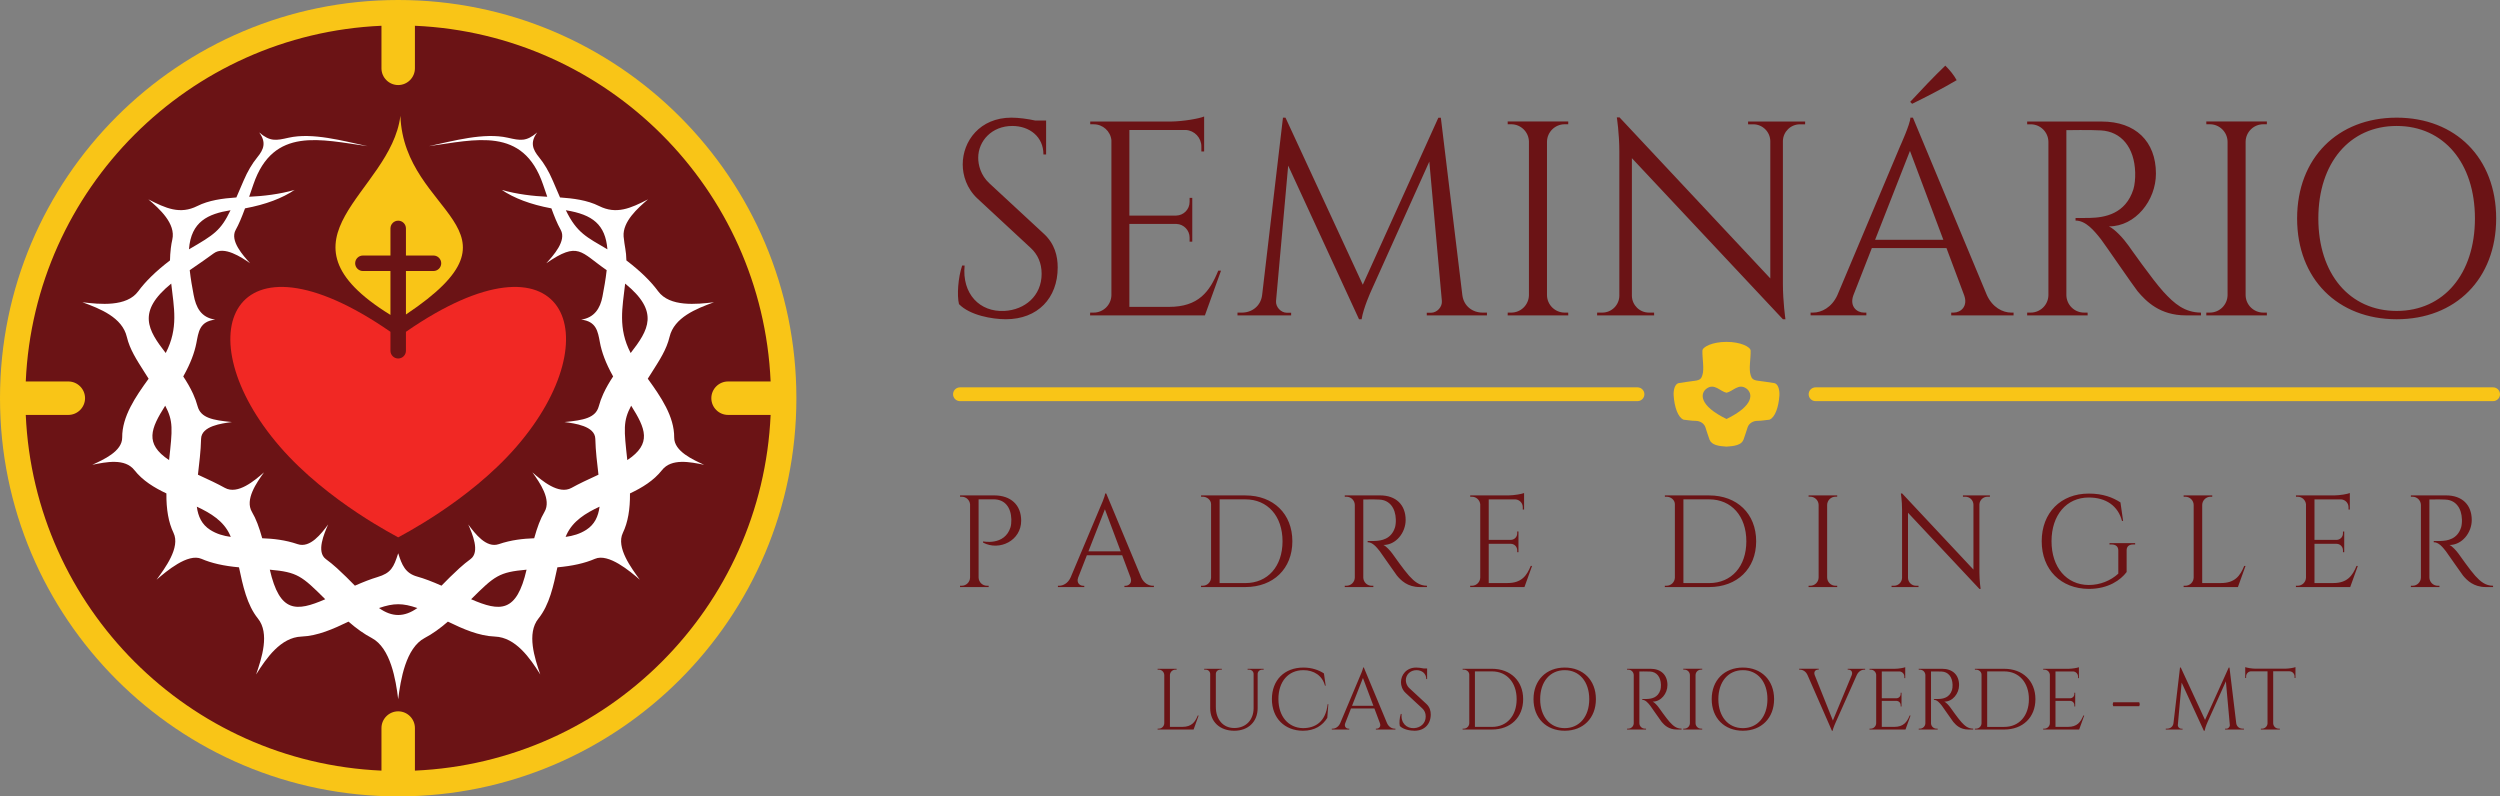 <?xml version="1.0" encoding="UTF-8"?>
<!DOCTYPE svg PUBLIC "-//W3C//DTD SVG 1.1//EN" "http://www.w3.org/Graphics/SVG/1.1/DTD/svg11.dtd">
<!-- Creator: CorelDRAW 2021 (64 Bit) -->
<svg xmlns="http://www.w3.org/2000/svg" xml:space="preserve" width="104.553mm" height="33.306mm" version="1.1" style="shape-rendering:geometricPrecision; text-rendering:geometricPrecision; image-rendering:optimizeQuality; fill-rule:evenodd; clip-rule:evenodd"
viewBox="0 0 4592.46 1462.95"
 xmlns:xlink="http://www.w3.org/1999/xlink"
 xmlns:xodm="http://www.corel.com/coreldraw/odm/2003">
 <rect x="0" y="0" width="4592.46" height="1462.95" fill="#808080" stroke="none"/>
 <defs>
  <style type="text/css">
   <![CDATA[
    .fil2 {fill:#6B1315}
    .fil3 {fill:#F12824}
    .fil0 {fill:#F9C517}
    .fil4 {fill:white}
    .fil1 {fill:#6B1315;fill-rule:nonzero}
   ]]>
  </style>
 </defs>
 <g id="Camada_x0020_1">
  <path class="fil0" d="M1763.42 711.56l1244.66 0c6.97,0 12.66,5.7 12.66,12.66l0 0c0,6.97 -5.7,12.66 -12.66,12.66l-1244.66 0c-6.97,0 -12.66,-5.7 -12.66,-12.66l0 0c0,-6.96 5.7,-12.66 12.66,-12.66zm1571.72 0l1244.66 0c6.96,0 12.66,5.7 12.66,12.66l0 0c0,6.97 -5.7,12.66 -12.66,12.66l-1244.66 0c-6.96,0 -12.66,-5.7 -12.66,-12.66l0 0c0,-6.96 5.7,-12.66 12.66,-12.66zm-163.54 -83.54c-26.47,0 -44.1,9.43 -44.28,16.07 -0.39,14.94 3.67,33.36 0,44.83 -1.83,5.74 -3.4,9.33 -13.95,10.57 -9.76,1.16 -19.46,2.75 -29.18,4.23 -7.9,1.2 -10.29,13.53 -9.72,22.84 1.4,21.14 7.89,40.17 18.18,44.4 7.33,0.7 14.62,2.11 21.98,2.11 8.21,0 15.62,4.48 18.19,11.85 2.64,7.58 4.69,15.36 7.61,22.84 3.85,9.88 16.91,11.84 31.16,12.68 14.26,-0.84 27.32,-2.8 31.17,-12.68 2.92,-7.48 4.96,-15.26 7.61,-22.84 2.57,-7.37 9.98,-11.85 18.18,-11.85 7.37,0 14.66,-1.41 21.99,-2.11 10.29,-4.23 16.77,-23.27 18.18,-44.4 0.56,-9.31 -1.82,-21.64 -9.73,-22.84 -9.72,-1.48 -19.42,-3.07 -29.18,-4.23 -10.55,-1.24 -12.13,-4.83 -13.95,-10.57 -3.67,-11.47 0.39,-29.89 0,-44.83 -0.18,-6.64 -17.81,-16.07 -44.28,-16.07zm0 93.46c-11.85,-2.53 -22.37,-18.12 -36.67,-7.61 -11.66,8.58 -14.66,30.87 36.67,55.82 51.33,-24.95 48.33,-47.25 36.67,-55.82 -14.3,-10.51 -24.81,5.08 -36.67,7.61z"/>
  <path class="fil1" d="M1817.48 336.77c-16.02,-14.84 -20.51,-33.66 -20.51,-46.89 0,-31.03 25.09,-58.49 62.57,-58.49 31.7,0 57.4,19.84 57.22,52.39l4.92 0 0 -56.38 0 -6.02 -20.17 0c-13.48,-2.96 -30.27,-5.25 -43.58,-5.25 -57.99,0 -89.44,43.06 -89.44,85.96 0,19.67 7.04,44.25 27.55,63.08l97.49 90.46c12.72,11.78 19.92,27.55 19.92,47.39 0,40.7 -31.03,66.13 -68.16,68.16 -45.27,2.54 -78.42,-31.03 -73.33,-83.42l-4.49 0c-7.72,22.81 -9.66,55.19 -5.85,70.88 20.01,20.68 61.21,27.8 86.14,27.8 58.5,0 95.21,-38.83 95.21,-95.12 0,-20.52 -5.17,-43.24 -25.52,-61.97l-99.95 -92.58zm425.51 160.4l-5.09 0c-15.68,38.75 -36.37,66.55 -90.29,66.55l-72.99 0 0 -152.35 86.56 0c13.31,0.51 24.08,11.53 24.08,25.01l0 7.54 4.92 0 0 -80.45 -4.92 0 0 7.54c0,13.65 -11.02,24.76 -24.67,25.01l-85.96 0 0 -157.26 103.77 0c15.85,1.01 28.49,14.16 28.49,30.35l0 9.07 5.09 0 0 -40.78 0 -8.56 0 -14.84c-9.41,3.98 -38.66,8.99 -60.62,9.24l-148.62 0 0 5.09 6.44 0c16.87,0 30.69,12.72 32.47,29.08l0 284.86c-0.34,17.72 -14.83,31.96 -32.64,31.96l-6.44 0 -0.09 5.09 210.93 0 29.59 -82.15zm403.8 -280.87l-4.58 0 -138.78 306.73 -142 -306.9 -4.66 0 -38.32 326.23c-2.63,20.09 -18.91,31.88 -37.05,31.88l-8.14 0 0 5.09 98.51 0 0 -4.83 -7.88 0c-10.93,0 -20.86,-10.77 -19.84,-21.7l22.3 -248.57 130.14 282.23 4.75 0c3.31,-21.02 17.46,-51.97 17.46,-51.97l106.91 -237.64 23.06 255.95c1.01,10.94 -8.9,21.7 -19.84,21.7l-7.88 0 0 4.83 110.55 0 0 -5.09 -8.06 0c-18.23,0 -34.51,-11.78 -37.13,-31.88l-39.51 -326.06zm233.99 357.94l-6.44 0c-17.8,0 -32.3,-14.24 -32.55,-31.96l0 -282.31c0.42,-17.55 14.83,-31.7 32.55,-31.7l6.44 0 0.09 -5.09 -111.32 0 0.09 5.09 6.44 0c17.71,0 32.13,14.16 32.55,31.79l0 282.23c-0.34,17.72 -14.75,31.96 -32.55,31.96l-6.44 0 -0.09 5.09 111.32 0 -0.09 -5.09zm330.38 -350.98l0.08 5.09 9.41 0c17.12,0 31.11,13.74 31.37,30.86l0 252.22 -276.97 -295.79 -5 0c0,0 4.66,28.82 4.66,63.58l0 264.26c-0.34,17.04 -14.24,30.77 -31.37,30.77l-9.41 0 -0.09 5.09 104.79 0 -0.08 -5.09 -9.41 0c-17.04,0 -30.86,-13.48 -31.37,-30.44l0 -253.23 277.4 295.88 4.66 0c0,0 -4.66,-32.13 -4.66,-64.85l0 -262.81c0.51,-16.95 14.33,-30.44 31.37,-30.44l9.41 0 0.08 -5.09 -104.87 0zm301.39 -32.56c27.22,-13.39 54.51,-27.38 81.81,-43.41 -5.43,-9.92 -12.89,-18.82 -20.86,-26.71 -21.54,20.69 -42.98,43.32 -64.52,66.55l3.56 3.56zm1.44 25.44l-4.66 0c0,11.19 -18.82,52.39 -18.82,52.39l-115.3 273.75c-10.34,22.56 -29.17,31.96 -44.6,31.96l-4.58 0 0 5.09 102.41 0 0 -5.09 -4.49 0c-13.06,0 -26.62,-11.45 -19.41,-31.62l33.99 -86.9 137.09 0 32.47 86.65c7.46,20.35 -6.19,31.88 -19.33,31.88l-4.41 0 0 5.09 114.54 0 0 -5.09 -4.24 0c-15.6,0 -34.42,-9.41 -44.76,-32.05l-135.9 -326.06zm-69.43 224.32l64.01 -163.29 61.3 163.29 -125.3 0zm279.26 -217.2l0.09 5.09 6.44 0c17.8,0 32.21,14.24 32.55,31.96l0 282.23c-0.42,17.55 -14.84,31.71 -32.55,31.71l-6.44 0 -0.09 5.09 111.15 0 -0.08 -5.09 -6.44 0c-17.8,0 -32.22,-14.24 -32.56,-31.96l0 -303.17c6.62,0.25 37.39,-1.02 63.33,0.43 37.81,2.03 61.8,31.54 63.08,77.49 0.34,11.19 -1.02,23.31 -3.22,30.44 -14.42,45.87 -52.99,52.14 -79.44,52.81 -15.26,0.43 -26.88,0.17 -26.88,0.17l0 4.75c18.65,0 33.49,17.63 46.71,34.34 3.98,4.92 61.3,88.25 67.06,95.21 15.94,19.07 41.37,44.59 88.76,44.59l27.89 0 0 -5.09c-29.93,-0.25 -48.75,-16.11 -69.18,-38.49 -19.67,-21.53 -63.59,-84.1 -63.59,-84.1 -9.83,-13.91 -25.43,-30.78 -36.37,-35.78 48.91,0 86.39,-47.82 86.39,-96.99 0,-59.34 -37.72,-95.63 -99.45,-95.63l-137.17 0zm440.34 350.98l-6.44 0c-17.8,0 -32.3,-14.24 -32.55,-31.96l0 -282.31c0.42,-17.55 14.83,-31.7 32.55,-31.7l6.44 0 0.09 -5.09 -111.32 0 0.09 5.09 6.44 0c17.71,0 32.13,14.16 32.55,31.79l0 282.23c-0.34,17.72 -14.75,31.96 -32.55,31.96l-6.44 0 -0.09 5.09 111.32 0 -0.09 -5.09zm238.48 -358.1c-108.18,0 -182.87,74.1 -182.87,185.16 0,111.06 74.69,185.16 182.87,185.16 108.18,0 182.78,-74.1 182.78,-185.16 0,-111.06 -74.61,-185.16 -182.78,-185.16zm0 355.05c-86.31,0 -143.87,-67.91 -143.87,-169.9 0,-101.99 57.56,-169.9 143.87,-169.9 86.3,0 143.78,67.91 143.78,169.9 0,101.99 -57.48,169.9 -143.78,169.9z"/>
  <path class="fil1" d="M1763.6 910.04l0.04 2.41 3.05 0c7.98,0 14.55,6.05 15.31,13.83l0 134.62c-0.16,8.38 -6.98,15.11 -15.4,15.11l-3.04 0 -0.04 2.41 52.63 0 -0.04 -2.41 -3.01 0c-8.42,0 -15.27,-6.73 -15.43,-15.11l0 -143.64 27.74 0c20.45,0 31.83,14.71 32.43,36.84 0.12,5.29 -0.48,11.1 -1.56,14.51 -10.82,34.44 -50.39,25.9 -50.39,25.9l0 2.28c30.19,15.87 70,-3.65 70,-40.29 0,-28.78 -18.84,-46.46 -49.59,-46.46l-62.7 0zm268.62 -3.37l-2.17 0c0,5.29 -8.9,24.78 -8.9,24.78l-54.52 129.45c-4.89,10.7 -13.79,15.11 -21.09,15.11l-2.17 0 0 2.41 48.43 0 0 -2.36 -2.12 0c-6.18,0 -12.59,-5.42 -9.18,-14.96l16.07 -41.13 64.82 0 15.36 40.97c3.53,9.62 -2.93,15.11 -9.14,15.11l-2.09 0 0 2.36 54.16 0 0 -2.41 -2.04 0c-7.34,0 -16.23,-4.41 -21.13,-15.11l-64.3 -154.22zm-32.79 106.08l30.27 -77.21 28.99 77.21 -59.25 0zm206.88 -102.71l0.04 2.41 3.05 0c7.94,0 15.31,6.01 15.31,13.75l0 134.74c-0.16,8.34 -6.98,15.07 -15.4,15.07l-3.04 0 -0.04 2.41 81.42 0c51.39,0 86.39,-33.63 86.39,-84.11 0,-50.55 -35,-84.23 -86.39,-84.23l-81.34 -0.04zm34.08 7.26l47.26 0c41.01,0 68.35,30.83 68.35,77.01 0,46.1 -27.1,76.81 -68.35,76.81l-47.26 0 0 -153.82zm229.89 -7.26l0.04 2.41 3.04 0c8.42,0 15.23,6.73 15.4,15.11l0 133.46c-0.2,8.3 -7.01,14.99 -15.4,14.99l-3.04 0 -0.04 2.41 52.56 0 -0.04 -2.41 -3.05 0c-8.42,0 -15.23,-6.73 -15.4,-15.11l0 -143.36c3.13,0.12 17.68,-0.48 29.95,0.2 17.88,0.96 29.22,14.91 29.82,36.64 0.16,5.29 -0.48,11.03 -1.52,14.39 -6.81,21.69 -25.05,24.65 -37.56,24.97 -7.22,0.2 -12.71,0.08 -12.71,0.08l0 2.24c8.82,0 15.84,8.34 22.09,16.23 1.88,2.32 28.99,41.73 31.71,45.02 7.54,9.02 19.56,21.09 41.97,21.09l13.19 0 0 -2.41c-14.15,-0.12 -23.05,-7.62 -32.72,-18.2 -9.3,-10.18 -30.07,-39.77 -30.07,-39.77 -4.65,-6.58 -12.03,-14.55 -17.2,-16.92 23.13,0 40.85,-22.61 40.85,-45.86 0,-28.06 -17.84,-45.22 -47.02,-45.22l-64.86 0zm344.11 129.52l-2.41 0c-7.41,18.32 -17.2,31.47 -42.69,31.47l-34.52 0 0 -72.04 40.93 0c6.29,0.24 11.39,5.45 11.39,11.82l0 3.57 2.32 0 0 -38.04 -2.32 0 0 3.57c0,6.45 -5.21,11.71 -11.67,11.82l-40.65 0 0 -74.36 49.07 0c7.5,0.48 13.47,6.69 13.47,14.35l0 4.29 2.41 0 0 -19.28 0 -4.05 0 -7.01c-4.45,1.88 -18.28,4.25 -28.67,4.37l-70.27 0 0 2.41 3.05 0c7.98,0 14.51,6.01 15.35,13.75l0 134.7c-0.16,8.38 -7.01,15.11 -15.44,15.11l-3.04 0 -0.04 2.41 99.74 0 13.99 -38.85zm243.93 -129.52l0.04 2.41 3.05 0c7.94,0 15.31,6.01 15.31,13.75l0 134.74c-0.16,8.34 -6.98,15.07 -15.4,15.07l-3.04 0 -0.04 2.41 81.42 0c51.39,0 86.39,-33.63 86.39,-84.11 0,-50.55 -35,-84.23 -86.39,-84.23l-81.34 -0.04zm34.08 7.26l47.26 0c41.01,0 68.35,30.83 68.35,77.01 0,46.1 -27.1,76.81 -68.35,76.81l-47.26 0 0 -153.82zm282.49 158.71l-3.05 0c-8.42,0 -15.27,-6.73 -15.39,-15.11l0 -133.5c0.2,-8.3 7.01,-15 15.39,-15l3.05 0 0.04 -2.4 -52.63 0 0.04 2.4 3.04 0c8.38,0 15.19,6.7 15.4,15.04l0 133.46c-0.16,8.38 -6.98,15.11 -15.4,15.11l-3.04 0 -0.04 2.41 52.63 0 -0.04 -2.41zm230.98 -165.96l0.04 2.41 4.45 0c8.1,0 14.71,6.49 14.83,14.59l0 119.26 -130.97 -139.87 -2.37 0c0,0 2.21,13.63 2.21,30.07l0 124.95c-0.16,8.06 -6.73,14.55 -14.83,14.55l-4.45 0 -0.04 2.41 49.55 0 -0.04 -2.41 -4.45 0c-8.06,0 -14.6,-6.37 -14.83,-14.39l0 -119.74 131.17 139.91 2.21 0c0,0 -2.21,-15.19 -2.21,-30.67l0 -124.28c0.24,-8.02 6.78,-14.39 14.83,-14.39l4.45 0 0.04 -2.41 -49.59 0zm316.36 90.12l0 -2.41 -47.1 0 0 2.41 3.81 0c7.78,0 12.35,3.93 12.35,10.94l0 42.66c-13.87,12.79 -33.35,20.85 -54.24,20.85 -40.77,-0.2 -68.43,-32.35 -68.43,-80.38 0,-48.19 27.66,-80.34 68.43,-80.34 31.75,0 53.76,15.47 61.06,43.02l2 0 -4.85 -33.99c-14.11,-9.1 -31.83,-16.24 -58.29,-16.24 -51.08,0 -86.39,35.04 -86.39,87.55 0,52.35 35.32,87.31 86.47,87.55 36.12,0 58.57,-16.4 69.55,-30.99l0 -39.77c-0.12,-6.94 4.25,-10.86 12.03,-10.86l3.61 0zm200.34 39.4c-7.41,18.32 -17.2,31.47 -42.69,31.47l-34.47 0 0 -143.44c0.12,-8.38 6.98,-15.15 15.39,-15.15l3.05 0 0.04 -2.41 -52.63 0 0.04 2.41 3.04 0c8.42,0 15.23,6.77 15.4,15.15l0 133.3c-0.16,8.38 -6.98,15.11 -15.4,15.11l-3.04 0 -0.04 2.41 99.74 0 13.99 -38.85 -2.41 0zm208.73 0l-2.41 0c-7.41,18.32 -17.2,31.47 -42.69,31.47l-34.52 0 0 -72.04 40.93 0c6.29,0.24 11.39,5.45 11.39,11.82l0 3.57 2.32 0 0 -38.04 -2.32 0 0 3.57c0,6.45 -5.21,11.71 -11.67,11.82l-40.65 0 0 -74.36 49.07 0c7.5,0.48 13.47,6.69 13.47,14.35l0 4.29 2.41 0 0 -19.28 0 -4.05 0 -7.01c-4.45,1.88 -18.28,4.25 -28.67,4.37l-70.27 0 0 2.41 3.05 0c7.98,0 14.51,6.01 15.35,13.75l0 134.7c-0.16,8.38 -7.01,15.11 -15.44,15.11l-3.04 0 -0.04 2.41 99.74 0 13.99 -38.85zm97.4 -129.52l0.04 2.41 3.04 0c8.42,0 15.23,6.73 15.4,15.11l0 133.46c-0.2,8.3 -7.01,14.99 -15.4,14.99l-3.04 0 -0.04 2.41 52.56 0 -0.04 -2.41 -3.05 0c-8.42,0 -15.23,-6.73 -15.4,-15.11l0 -143.36c3.13,0.12 17.68,-0.48 29.95,0.2 17.88,0.96 29.22,14.91 29.82,36.64 0.16,5.29 -0.48,11.03 -1.52,14.39 -6.81,21.69 -25.05,24.65 -37.56,24.97 -7.22,0.2 -12.71,0.08 -12.71,0.08l0 2.24c8.82,0 15.84,8.34 22.09,16.23 1.88,2.32 28.99,41.73 31.71,45.02 7.54,9.02 19.56,21.09 41.97,21.09l13.19 0 0 -2.41c-14.15,-0.12 -23.05,-7.62 -32.72,-18.2 -9.3,-10.18 -30.07,-39.77 -30.07,-39.77 -4.65,-6.58 -12.03,-14.55 -17.2,-16.92 23.13,0 40.85,-22.61 40.85,-45.86 0,-28.06 -17.84,-45.22 -47.02,-45.22l-64.86 0z"/>
  <path class="fil1" d="M2200.28 1314.38c-4.92,12.14 -11.4,20.86 -28.3,20.86l-22.85 0 0 -95.08c0.08,-5.56 4.63,-10.05 10.21,-10.05l2.02 0 0.03 -1.59 -34.89 0 0.03 1.59 2.02 0c5.58,0 10.1,4.49 10.2,10.05l0 88.35c-0.11,5.56 -4.63,10.02 -10.2,10.02l-2.02 0 -0.03 1.59 66.12 0 9.27 -25.75 -1.59 0zm91.57 -85.86l0 1.59 2.6 0c4.52,0 8.21,3.22 8.42,7.68l0 62.9c-0.05,21.98 -14.24,36.65 -35.53,36.65 -20.33,0 -33.86,-15.49 -33.86,-38.72l0 -60.85c0.18,-4.46 3.88,-7.65 8.4,-7.65l2.6 0 0 -1.59 -32.39 0 0 1.59 2.6 0c4.59,0 8.34,3.32 8.42,7.89l0 62.96c0,24.84 17.7,41.4 44.22,41.4 25.77,0 42.97,-16.66 42.97,-41.67l0 -63.06c0.29,-4.38 3.94,-7.52 8.42,-7.52l2.6 0 0 -1.59 -29.5 0zm146.98 65.08c-3.61,32.66 -22.77,43.92 -45.41,43.98 -26.82,-0.64 -44.99,-21.52 -44.99,-53.57 0,-31.73 17.86,-52.94 45.89,-52.94 19.16,0 34.79,9.89 39.62,28.52l1.33 0 -3.22 -22.53c-9.33,-6.14 -22.08,-10.76 -37.71,-10.76 -35.07,0 -57.88,23.28 -57.88,57.88 0,35.24 23.6,58.04 56.95,58.2 22.13,0 36.4,-10.02 44.8,-23.73l1.94 -25.03 -1.33 0zm66.54 -67.31l-1.43 0c0,3.51 -5.9,16.42 -5.9,16.42l-36.14 85.81c-3.24,7.1 -9.14,10.02 -13.98,10.02l-1.44 0 0 1.59 32.1 0 0 -1.57 -1.41 0c-4.09,0 -8.35,-3.59 -6.09,-9.91l10.66 -27.26 42.97 0 10.18 27.16c2.34,6.38 -1.94,10.02 -6.06,10.02l-1.38 0 0 1.57 35.9 0 0 -1.59 -1.35 0c-4.86,0 -10.77,-2.92 -14.01,-10.02l-42.62 -102.23zm-21.73 70.31l20.06 -51.18 19.21 51.18 -39.27 0zm105.28 -32.5c-5.02,-4.65 -6.43,-10.55 -6.43,-14.69 0,-9.72 7.87,-18.34 19.61,-18.34 9.94,0 17.99,6.22 17.94,16.42l1.54 0 0 -17.67 0 -1.88 -6.32 0c-4.23,-0.93 -9.49,-1.65 -13.66,-1.65 -18.18,0 -28.04,13.5 -28.04,26.94 0,6.17 2.21,13.87 8.64,19.77l30.56 28.35c3.98,3.69 6.25,8.64 6.25,14.86 0,12.76 -9.73,20.73 -21.36,21.36 -14.19,0.8 -24.58,-9.72 -22.99,-26.15l-1.41 0c-2.42,7.15 -3.03,17.3 -1.84,22.22 6.27,6.48 19.19,8.71 27,8.71 18.33,0 29.84,-12.17 29.84,-29.82 0,-6.43 -1.62,-13.55 -8,-19.42l-31.33 -29.02zm97.9 -35.58l0.03 1.59 2.02 0c5.26,0 10.15,3.98 10.15,9.11l0 89.31c-0.11,5.53 -4.63,9.99 -10.2,9.99l-2.02 0 -0.03 1.59 53.97 0c34.07,0 57.27,-22.3 57.27,-55.75 0,-33.51 -23.2,-55.83 -57.27,-55.83l-53.92 -0.03zm22.59 4.81l31.33 0c27.18,0 45.31,20.43 45.31,51.04 0,30.56 -17.97,50.92 -45.31,50.92l-31.33 0 0 -101.96zm164.94 -7.04c-33.91,0 -57.32,23.22 -57.32,58.03 0,34.81 23.41,58.04 57.32,58.04 33.91,0 57.3,-23.22 57.3,-58.04 0,-34.81 -23.39,-58.03 -57.3,-58.03zm0 111.29c-27.05,0 -45.09,-21.29 -45.09,-53.25 0,-31.97 18.04,-53.25 45.09,-53.25 27.05,0 45.07,21.29 45.07,53.25 0,31.97 -18.02,53.25 -45.07,53.25zm114.56 -109.06l0.03 1.59 2.02 0c5.58,0 10.1,4.46 10.2,10.01l0 88.46c-0.13,5.5 -4.65,9.94 -10.2,9.94l-2.02 0 -0.03 1.59 34.84 0 -0.03 -1.59 -2.02 0c-5.58,0 -10.1,-4.46 -10.2,-10.02l0 -95.03c2.07,0.08 11.72,-0.32 19.85,0.13 11.85,0.64 19.37,9.89 19.77,24.29 0.11,3.51 -0.32,7.31 -1.01,9.54 -4.52,14.38 -16.61,16.34 -24.9,16.56 -4.78,0.13 -8.42,0.05 -8.42,0.05l0 1.49c5.85,0 10.5,5.53 14.64,10.76 1.25,1.54 19.21,27.66 21.02,29.84 4.99,5.98 12.97,13.98 27.82,13.98l8.75 0 0 -1.59c-9.38,-0.08 -15.28,-5.05 -21.69,-12.07 -6.17,-6.75 -19.93,-26.36 -19.93,-26.36 -3.08,-4.36 -7.97,-9.65 -11.4,-11.21 15.33,0 27.08,-14.99 27.08,-30.4 0,-18.6 -11.82,-29.97 -31.17,-29.97l-43 0zm138.02 110.01l-2.02 0c-5.58,0 -10.12,-4.46 -10.21,-10.02l0 -88.49c0.14,-5.5 4.65,-9.94 10.21,-9.94l2.02 0 0.03 -1.59 -34.89 0 0.03 1.59 2.02 0c5.55,0 10.07,4.44 10.2,9.96l0 88.46c-0.11,5.56 -4.63,10.02 -10.2,10.02l-2.02 0 -0.03 1.59 34.89 0 -0.03 -1.59zm74.75 -112.24c-33.91,0 -57.32,23.22 -57.32,58.03 0,34.81 23.41,58.04 57.32,58.04 33.91,0 57.3,-23.22 57.3,-58.04 0,-34.81 -23.39,-58.03 -57.3,-58.03zm0 111.29c-27.05,0 -45.09,-21.29 -45.09,-53.25 0,-31.97 18.04,-53.25 45.09,-53.25 27.05,0 45.07,21.29 45.07,53.25 0,31.97 -18.02,53.25 -45.07,53.25zm192.5 -109.08l0 1.59 1.41 0c4.12,0 8.39,3.58 6.06,9.96l-34.68 83.52 -33.4 -83.52c-2.34,-6.38 1.89,-9.96 6.01,-9.96l1.41 0 0 -1.59 -35.9 0 0 1.62 1.27 0c4.95,0 10.84,2.89 14.06,9.99l44.8 102.26 1.46 0c0,-3.51 5.9,-16.42 5.9,-16.42l38.32 -85.96c3.25,-7.01 9.12,-9.86 13.98,-9.86l1.41 0 0 -1.62 -32.1 0zm115.43 85.89l-1.59 0c-4.92,12.14 -11.4,20.86 -28.3,20.86l-22.88 0 0 -47.75 27.13 0c4.17,0.16 7.55,3.61 7.55,7.84l0 2.36 1.54 0 0 -25.22 -1.54 0 0 2.37c0,4.28 -3.45,7.76 -7.73,7.84l-26.95 0 0 -49.29 32.53 0c4.97,0.32 8.93,4.44 8.93,9.51l0 2.84 1.59 0 0 -12.78 0 -2.68 0 -4.65c-2.95,1.25 -12.12,2.82 -19,2.9l-46.58 0 0 1.59 2.02 0c5.29,0 9.62,3.98 10.18,9.11l0 89.29c-0.11,5.56 -4.65,10.02 -10.23,10.02l-2.02 0 -0.03 1.59 66.12 0 9.27 -25.75zm15.02 -85.86l0.03 1.59 2.02 0c5.58,0 10.1,4.46 10.2,10.01l0 88.46c-0.13,5.5 -4.65,9.94 -10.2,9.94l-2.02 0 -0.03 1.59 34.84 0 -0.03 -1.59 -2.02 0c-5.58,0 -10.1,-4.46 -10.2,-10.02l0 -95.03c2.07,0.08 11.72,-0.32 19.85,0.13 11.85,0.64 19.37,9.89 19.77,24.29 0.11,3.51 -0.32,7.31 -1.01,9.54 -4.52,14.38 -16.61,16.34 -24.9,16.56 -4.78,0.13 -8.42,0.05 -8.42,0.05l0 1.49c5.85,0 10.5,5.53 14.64,10.76 1.25,1.54 19.21,27.66 21.02,29.84 4.99,5.98 12.97,13.98 27.82,13.98l8.75 0 0 -1.59c-9.38,-0.08 -15.28,-5.05 -21.69,-12.07 -6.17,-6.75 -19.93,-26.36 -19.93,-26.36 -3.08,-4.36 -7.97,-9.65 -11.4,-11.21 15.33,0 27.08,-14.99 27.08,-30.4 0,-18.6 -11.82,-29.97 -31.17,-29.97l-43 0zm103.21 0l0.03 1.59 2.02 0c5.26,0 10.15,3.98 10.15,9.11l0 89.31c-0.11,5.53 -4.63,9.99 -10.2,9.99l-2.02 0 -0.03 1.59 53.97 0c34.07,0 57.27,-22.3 57.27,-55.75 0,-33.51 -23.2,-55.83 -57.27,-55.83l-53.92 -0.03zm22.59 4.81l31.33 0c27.18,0 45.31,20.43 45.31,51.04 0,30.56 -17.97,50.92 -45.31,50.92l-31.33 0 0 -101.96zm178.23 81.05l-1.59 0c-4.92,12.14 -11.4,20.86 -28.3,20.86l-22.88 0 0 -47.75 27.13 0c4.17,0.16 7.55,3.61 7.55,7.84l0 2.36 1.54 0 0 -25.22 -1.54 0 0 2.37c0,4.28 -3.45,7.76 -7.73,7.84l-26.95 0 0 -49.29 32.53 0c4.97,0.32 8.93,4.44 8.93,9.51l0 2.84 1.59 0 0 -12.78 0 -2.68 0 -4.65c-2.95,1.25 -12.12,2.82 -19,2.9l-46.58 0 0 1.59 2.02 0c5.29,0 9.62,3.98 10.18,9.11l0 89.29c-0.11,5.56 -4.65,10.02 -10.23,10.02l-2.02 0 -0.03 1.59 66.12 0 9.27 -25.75zm52.33 -20.73l0.96 3.59 47.83 0 0.95 -3.59 -0.95 -3.59 -47.83 0 -0.96 3.59zm214.56 -67.31l-1.44 0 -43.5 96.14 -44.51 -96.19 -1.46 0 -12.01 102.25c-0.82,6.3 -5.93,9.99 -11.61,9.99l-2.55 0 0 1.59 30.87 0 0 -1.52 -2.47 0c-3.43,0 -6.54,-3.37 -6.22,-6.8l6.99 -77.91 40.79 88.46 1.49 0c1.04,-6.59 5.47,-16.29 5.47,-16.29l33.51 -74.49 7.23 80.22c0.32,3.43 -2.79,6.8 -6.22,6.8l-2.47 0 0 1.52 34.65 0 0 -1.59 -2.53 0c-5.71,0 -10.81,-3.69 -11.64,-9.99l-12.38 -102.2zm48.12 2.02c-6.91,-0.03 -16.23,-1.65 -19.21,-2.89l0 20.04 1.59 -0.03 0 -2.84c0,-5.1 4.04,-9.27 9.11,-9.49l30.24 0 0 95.64c-0.24,5.42 -4.73,9.75 -10.2,9.75l-2.02 0 -0.03 1.59 34.89 0 -0.03 -1.59 -2.02 0c-5.53,0 -10.01,-4.38 -10.2,-9.89l0 -95.51 30.22 0c5.07,0.22 9.09,4.39 9.09,9.49l0 2.84 1.62 0.03 0 -20.04c-3,1.25 -12.3,2.87 -19.21,2.89l-53.84 0z"/>
  <path class="fil0" d="M731.47 0c403.98,0 731.48,327.49 731.48,731.48 0,403.98 -327.49,731.47 -731.48,731.47 -403.98,0 -731.47,-327.49 -731.47,-731.47 0,-403.98 327.49,-731.48 731.47,-731.48z"/>
  <path class="fil2" d="M762.2 47.32c353.79,15.63 637.79,299.64 653.42,653.42l-78.19 0c-16.9,0 -30.73,13.83 -30.73,30.73l0 0c0,16.9 13.83,30.73 30.73,30.73l78.19 0c-15.63,353.78 -299.64,637.79 -653.42,653.42l0 -78.19c0,-16.9 -13.83,-30.73 -30.73,-30.73l-0 0c-16.9,0 -30.73,13.83 -30.73,30.73l0 78.19c-353.79,-15.63 -637.79,-299.63 -653.42,-653.42l78.19 0c16.9,0 30.73,-13.83 30.73,-30.73l0 0c0,-16.9 -13.83,-30.73 -30.73,-30.73l-78.19 0c15.63,-353.79 299.64,-637.79 653.42,-653.42l0 78.19c0,16.9 13.83,30.73 30.73,30.73l0 0c16.9,0 30.73,-13.83 30.73,-30.73l0 -78.19z"/>
  <path class="fil0" d="M735.52 212.74c6.79,183.61 248.08,205.99 10.18,364.98l0 -79.87 50.59 0c7.82,0 14.23,-6.4 14.23,-14.23l0 0c0,-7.82 -6.41,-14.22 -14.23,-14.22l-50.59 0 0 -49.79c0,-7.82 -6.4,-14.23 -14.23,-14.23l0 0c-7.82,0 -14.22,6.4 -14.22,14.23l0 49.79 -50.59 0c-7.82,0 -14.23,6.4 -14.23,14.22l0 0c0,7.82 6.4,14.23 14.23,14.23l50.59 0 0 80.65c-229,-141.24 0.63,-222.83 18.27,-365.76z"/>
  <path class="fil3" d="M731.47 987.13c0.63,-0.37 -128.77,-64.47 -217.22,-166.55 -176.79,-204.05 -89.49,-413.66 203,-211.06l0 34.81c0,7.83 6.4,14.23 14.22,14.23l0 0c7.83,0 14.23,-6.4 14.23,-14.23l0 -34.81c292.49,-202.6 379.79,7.01 203,211.06 -88.45,102.09 -217.85,166.18 -217.22,166.55z"/>
  <path class="fil4" d="M696.22 1116.95c27.17,-9.33 43.34,-9.33 70.5,0 -24.13,17.06 -46.38,17.06 -70.5,0zm316.65 -734.18c-38.64,-7.2 -68.54,-18.77 -91.21,-33.95l0 -0c28.01,8.06 57.93,11.47 83.64,12.62 -2.42,-6.98 -5.01,-14.53 -7.83,-22.77 -36.64,-106.97 -124.32,-81.84 -209.75,-70.16 45.47,-9.72 101.16,-25.46 145.25,-15.5 22.74,5.14 33.57,7.59 53.9,-9.78 -13.4,18.24 -8.6,31.08 3.51,45.83 9.22,11.22 17.64,25.33 25.16,42.88 5.02,11.69 9.34,21.83 13.23,30.75 24.04,1.72 49.83,4.8 71.64,15.72 31.84,16.01 58,4.26 90.01,-12.22 -19,16.19 -46.84,40.98 -44.86,68.18 0.01,0.13 0.02,0.28 0.04,0.41 1.79,18.65 4.82,25.86 5.09,43.6 26.67,20.36 45.46,39.15 58.25,56.6 21.4,29.21 70.63,24.03 102.63,20.24 -32.6,11.83 -73.22,27.86 -81.63,63.73 -5.39,22.95 -18.68,43 -30.16,61.23 -3.49,5.54 -6.75,10.67 -9.82,15.49 23.93,33.11 48.83,69.2 48.53,108.01 -0.19,25.52 34.77,40.82 54.97,50.13 -25.59,-5.23 -59.97,-12.29 -77.35,9.75 -15.33,19.44 -36.42,32.23 -58.84,42.83 0.3,29.17 -3.78,53.18 -13.09,72.51 -12.94,26.86 15.91,64.96 31.16,86 -17.88,-15.47 -57.6,-49.19 -82.48,-38.35 -18.44,8.03 -41.25,13.13 -68.94,15.6 -7.08,33.52 -14.59,69.04 -34.76,94.03 -22.05,27.33 -6.96,72.78 3.3,102.77 -18.7,-29.82 -45.09,-68.13 -83.29,-69.61 -29.77,-1.15 -58.49,-13.96 -86.41,-27.44 -14.67,12.73 -28.77,22.76 -42.53,29.99 -34.92,18.34 -44.39,77.06 -48.76,112.52 -4.36,-35.46 -13.84,-94.18 -48.75,-112.52 -13.76,-7.23 -27.86,-17.25 -42.53,-29.99 -27.92,13.47 -56.64,26.28 -86.41,27.44 -38.2,1.48 -64.6,39.78 -83.29,69.61 10.26,-29.99 25.35,-75.44 3.3,-102.77 -20.17,-24.99 -27.69,-60.51 -34.76,-94.03 -27.68,-2.46 -50.49,-7.56 -68.94,-15.6 -24.88,-10.83 -64.6,22.88 -82.48,38.35 15.24,-21.04 44.1,-59.14 31.16,-86 -9.31,-19.33 -13.39,-43.34 -13.09,-72.51 -22.42,-10.6 -43.51,-23.39 -58.84,-42.83 -17.37,-22.04 -51.75,-14.98 -77.35,-9.75 20.2,-9.31 55.16,-24.61 54.97,-50.13 -0.3,-38.81 24.6,-74.9 48.53,-108.01 -3.07,-4.82 -6.33,-9.95 -9.82,-15.49 -11.48,-18.23 -24.78,-38.27 -30.17,-61.23 -8.41,-35.88 -49.03,-51.9 -81.63,-63.73 32.01,3.79 81.24,8.97 102.63,-20.24 12.79,-17.45 31.57,-36.24 58.25,-56.6 0.14,-7.3 0.62,-14.83 1.57,-22.64 0.66,-5.55 1.57,-10.76 2.7,-15.66 6.76,-29.42 -23.67,-56.57 -43.99,-73.89 32.01,16.48 58.17,28.23 90.01,12.22 20.7,-10.41 45.86,-13.96 71.64,-15.72 3.88,-8.91 8.21,-19.06 13.23,-30.75 7.53,-17.55 15.94,-31.66 25.16,-42.88 12.11,-14.75 16.91,-27.59 3.51,-45.83 20.33,17.37 31.16,14.92 53.9,9.78 44.09,-9.96 99.78,5.78 145.25,15.5 -85.42,-11.68 -173.1,-36.81 -209.74,70.16 -2.82,8.24 -5.41,15.79 -7.83,22.77 25.7,-1.15 55.63,-4.56 83.64,-12.62l0 0c-22.68,15.18 -52.57,26.75 -91.21,33.95 -6.13,16.71 -11.38,29.23 -17.16,39.57 -11.13,19.91 13.84,47.29 26.47,61.2 -15.98,-10.99 -47.78,-32.35 -66.81,-18.13 -11.4,8.52 -25.64,18.18 -44.07,30.9 1.84,16.7 4.54,31.48 7.13,45.26 4.32,23.02 13.29,41.64 39.67,45.59 -29.32,3.3 -30.65,23.17 -34.65,43.37 -3.5,17.66 -10.66,37.02 -23.44,59.93 -0.2,0.36 -0.4,0.72 -0.61,1.07 6.64,9.97 12.88,20.6 18.17,32.11 3.43,7.48 6.14,15.08 8.24,22.78 5.84,21.4 27.88,25.48 63.01,28.89 -18.67,2.5 -56.13,7.17 -56.66,30.87 -0.51,22.66 -3.43,45.01 -5.78,65.84 19.94,9.11 36.11,16.78 49.43,24.18 23.75,13.19 54.79,-13.53 71.97,-28.52 -13.39,18.63 -35.69,50.03 -22.14,72.85 7.47,12.58 13.16,27.94 18.81,48.25 20.28,0.77 41.97,2.96 65.03,10.82 23.08,7.87 43.74,-19.52 56.08,-36.16 -7.16,16.57 -22.24,50.39 -4.11,63.66 6.68,4.89 13.45,10.41 20.32,16.63 12.1,10.97 22.93,21.91 32.95,32.13 15.67,-6.87 29.09,-12.12 41.32,-15.76 25.02,-7.43 29.97,-17.81 38.21,-43.77 6.85,21.55 12.94,36.71 34.94,42.83 13.11,3.64 27.51,9.21 44.6,16.7 10.02,-10.22 20.85,-21.16 32.95,-32.13 6.87,-6.23 13.64,-11.75 20.32,-16.63 18.13,-13.27 3.04,-47.09 -4.12,-63.66 12.34,16.64 33.01,44.03 56.09,36.16 23.05,-7.87 44.75,-10.05 65.03,-10.82 5.64,-20.31 11.34,-35.67 18.81,-48.25 13.56,-22.82 -8.75,-54.22 -22.14,-72.85 17.18,14.99 48.22,41.71 71.97,28.52 13.32,-7.4 29.49,-15.07 49.42,-24.18 -2.35,-20.83 -5.28,-43.18 -5.78,-65.84 -0.53,-23.7 -37.99,-28.37 -56.66,-30.87 35.13,-3.41 57.17,-7.49 63.01,-28.89 2.1,-7.7 4.81,-15.31 8.24,-22.78 5.29,-11.51 11.53,-22.15 18.17,-32.11 -0.2,-0.36 -0.4,-0.71 -0.6,-1.07 -13.23,-23.72 -20.44,-43.63 -23.79,-61.81 -3.66,-19.76 -6.45,-38.35 -34.3,-41.49 24.17,-3.61 34.99,-20.68 39.11,-42.61 2.76,-14.62 5.71,-30.34 7.7,-48.24 -48.34,-33.34 -51.51,-53.61 -110.88,-12.77 12.64,-13.91 37.6,-41.28 26.47,-61.2 -6.97,-12.47 -12.24,-26.18 -17.16,-39.57zm26.57 3.43c49.34,7.94 72.63,26.35 76.38,71.81l-0.23 -0.13c-37.63,-22.2 -55.93,-29.88 -76.15,-71.68zm-677.88 544.54c2.33,18.04 9.15,32.75 24.44,42.55 11.73,7.51 24.39,11.15 37.95,12.98 -0.65,-1.56 -1.31,-3.1 -2.02,-4.59 -11.47,-24.46 -34.22,-38.8 -60.37,-50.94zm-47 -409.8c-63.5,51.67 -42.98,85.24 -10.12,127.57 23.76,-45.89 14.98,-83.68 10.12,-127.57zm32.56 -62.93c46.66,-27.05 58.34,-34.5 76.38,-71.81 -41.14,6.62 -72.56,20.61 -76.38,71.81zm-36.52 387.18c6.15,-56.4 8,-71.47 -7.11,-99.96 -26.3,41.77 -38.66,69.69 7.11,99.96zm286.89 255.59c-43.37,-43.14 -51.16,-49.73 -101.85,-54.3 18.24,79.22 48.3,77.57 101.85,54.3zm503.89 -170.04c-2.33,18.04 -9.15,32.75 -24.45,42.55 -11.72,7.51 -24.38,11.15 -37.94,12.98 0.65,-1.56 1.31,-3.1 2.01,-4.59 11.47,-24.46 34.22,-38.8 60.38,-50.94zm47 -409.8c63.5,51.67 42.98,85.24 10.12,127.57 -23.77,-45.89 -14.98,-83.68 -10.12,-127.57zm3.95 324.25c-6.15,-56.4 -7.99,-71.47 7.11,-99.96 26.3,41.77 38.66,69.69 -7.11,99.96zm-286.89 255.59c43.38,-43.14 51.17,-49.73 101.85,-54.3 -18.24,79.22 -48.3,77.57 -101.85,54.3z"/>
 </g>
</svg>
